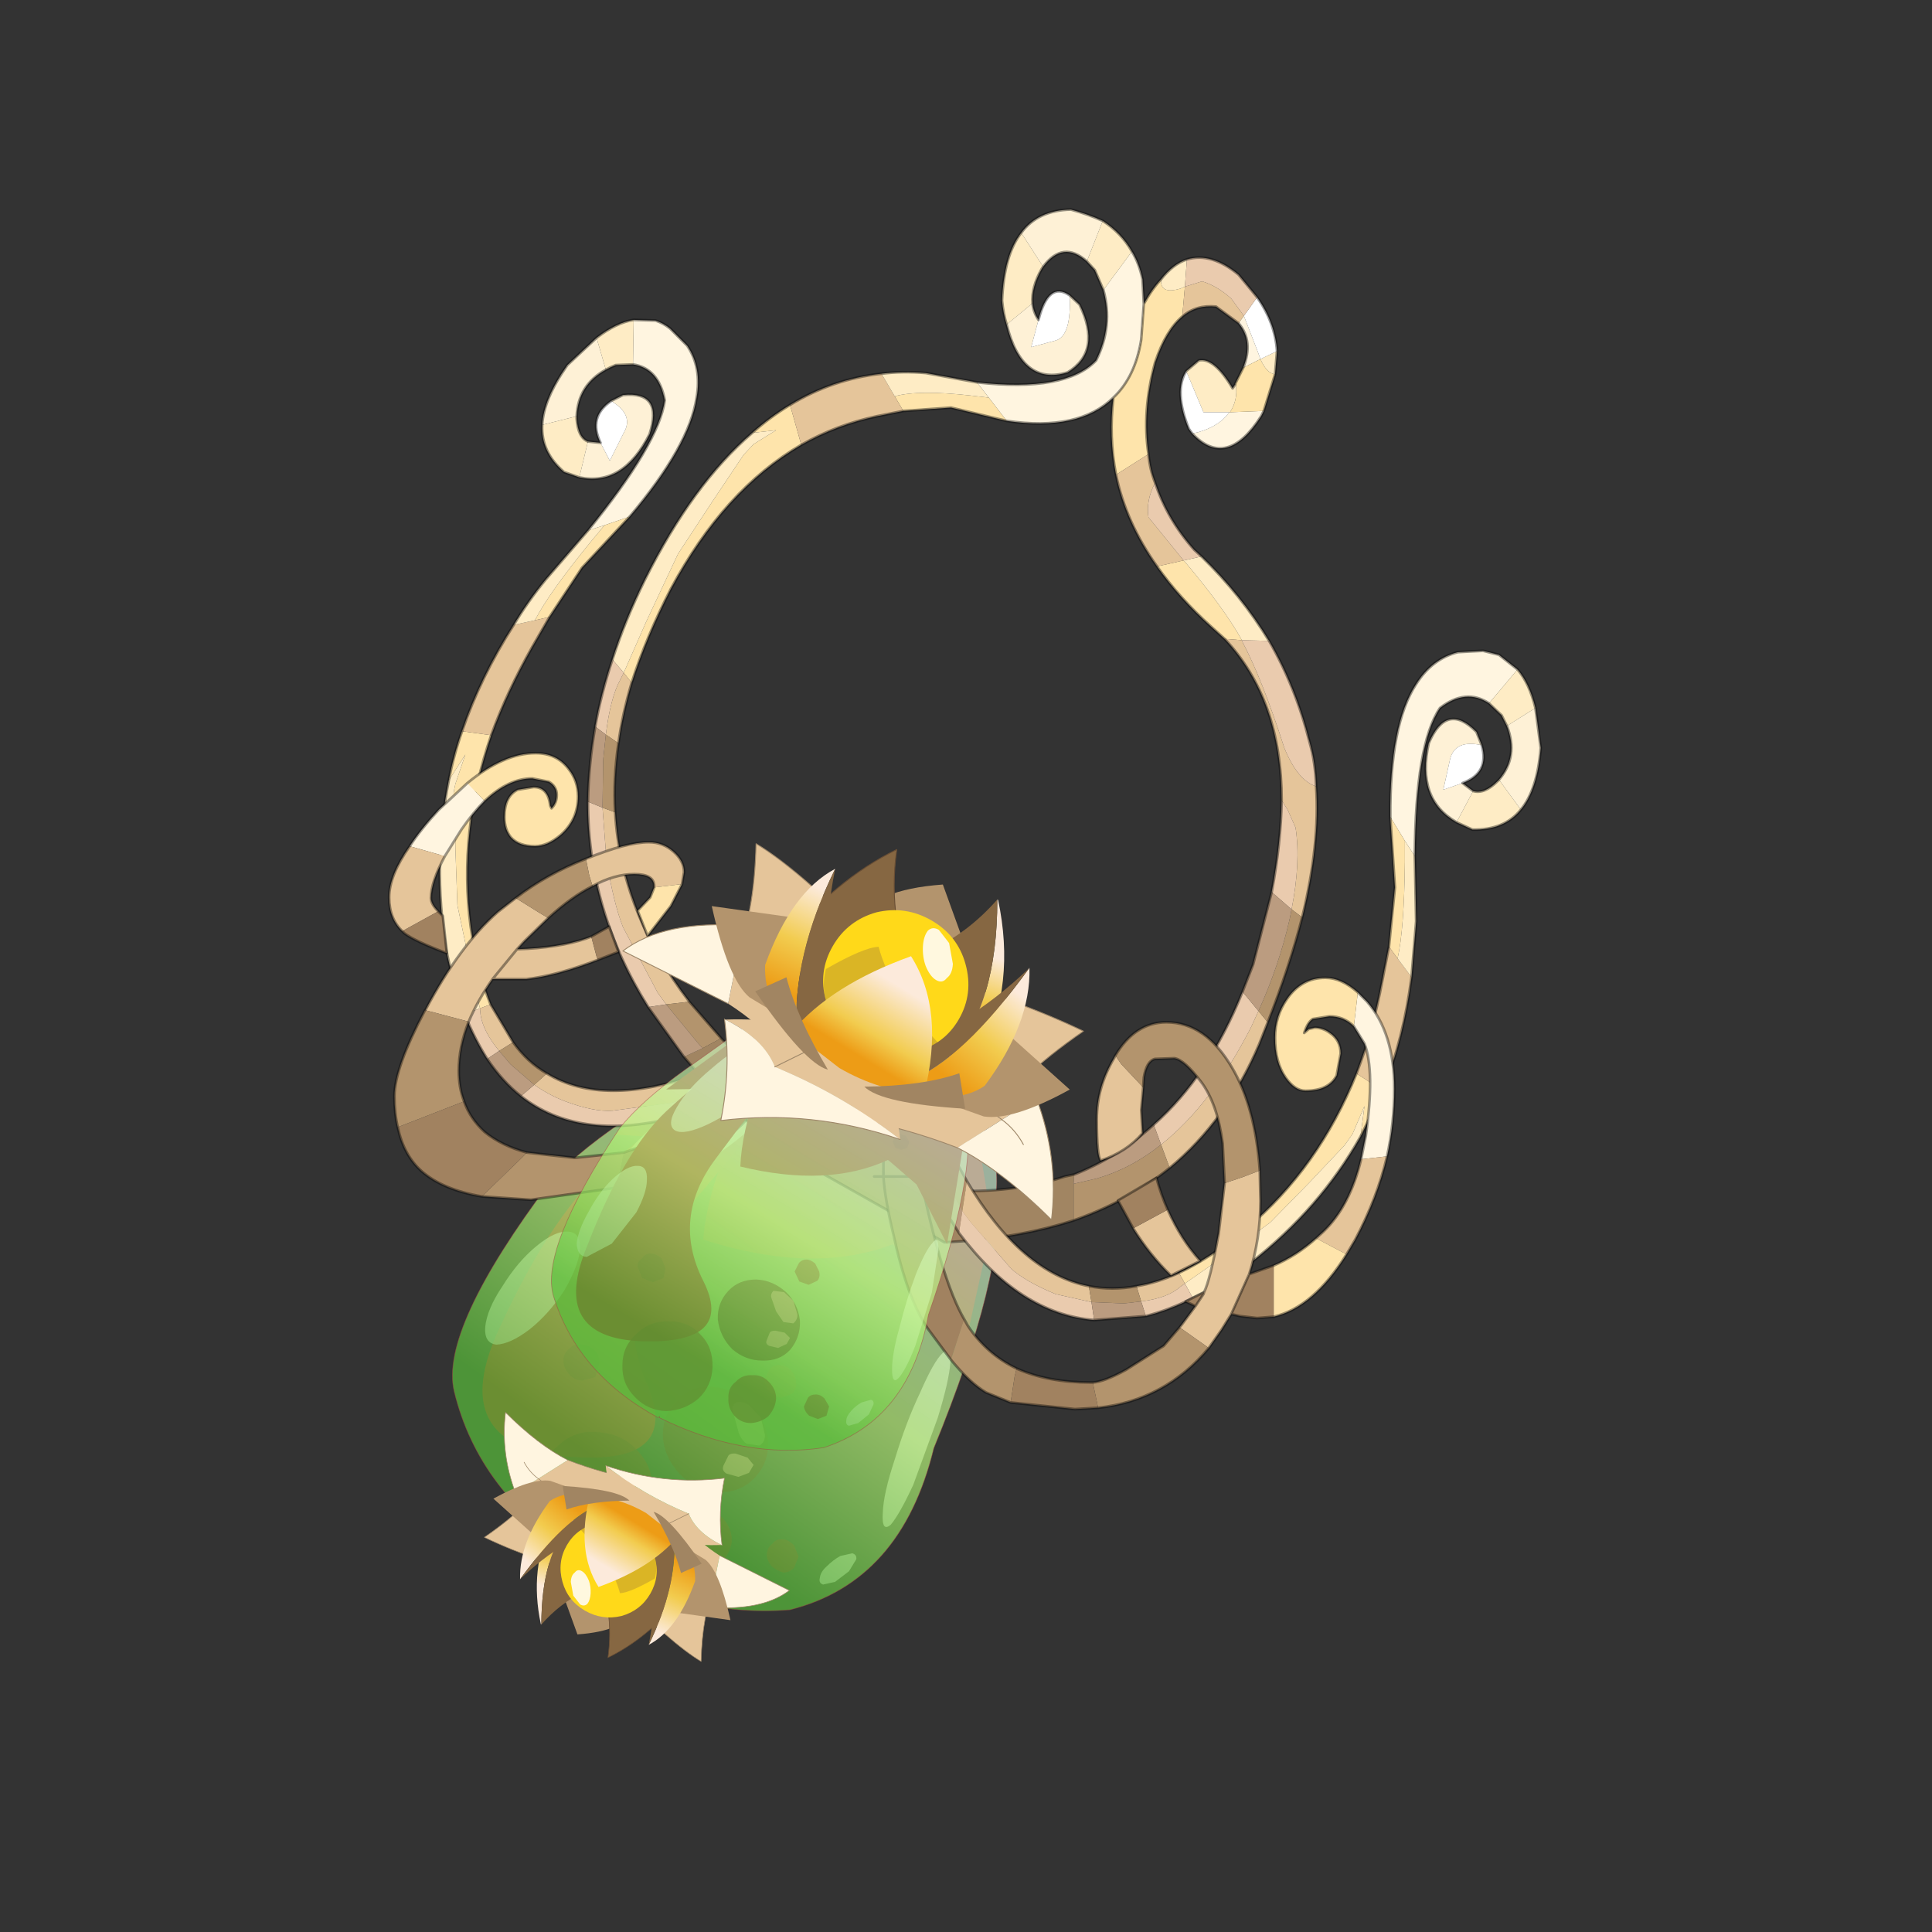 <?xml version="1.0" encoding="UTF-8" standalone="no"?>
<svg xmlns:xlink="http://www.w3.org/1999/xlink" height="440.0px" width="440.0px" xmlns="http://www.w3.org/2000/svg">
  <rect width="100%" height="100%" fill="#333333" stroke="none"/>
  <g transform="matrix(10.0, 0.0, 0.0, 10.0, 0.0, 0.0)">
    <use height="44.0" transform="matrix(0.909, 0.0, 0.0, 0.909, 2.0, 2.0)" width="44.0" xlink:href="#sprite0"/>
  </g>
  <defs>
    <g id="sprite0" transform="matrix(1.0, 0.0, 0.0, 1.0, 0.0, 0.0)">
      <use height="44.0" transform="matrix(1.0, 0.0, 0.0, 1.0, 0.0, 0.0)" width="44.0" xlink:href="#shape0"/>
      <use height="114.0" transform="matrix(0.332, 0.0, 0.0, 0.333, 7.517, 3.017)" width="87.1" xlink:href="#sprite1"/>
    </g>
    <g id="shape0" transform="matrix(1.0, 0.0, 0.0, 1.0, 0.0, 0.0)">
      <path d="M44.0 44.0 L0.0 44.0 0.0 0.0 44.0 0.0 44.0 44.0" fill="#43adca" fill-opacity="0.0" fill-rule="evenodd" stroke="none"/>
    </g>
    <g id="sprite1" transform="matrix(1.0, 0.0, 0.0, 1.0, 0.1, 0.1)">
      <use height="105.55" transform="matrix(1.0, 0.0, 0.0, 1.0, -0.1, -0.1)" width="87.1" xlink:href="#shape1"/>
      <use height="18.4" transform="matrix(1.19, 0.687, -0.675, 1.169, 26.377, 40.642)" width="27.75" xlink:href="#sprite2"/>
      <use height="18.4" transform="matrix(-0.788, -0.455, 0.447, -0.774, 24.409, 113.919)" width="27.75" xlink:href="#sprite2"/>
    </g>
    <g id="shape1" transform="matrix(1.0, 0.0, 0.0, 1.0, 0.1, 0.1)">
      <path d="M44.4 69.65 L45.5 76.3 43.25 86.4 40.55 80.4 38.0 77.85 Q32.0 80.15 23.7 77.5 23.95 74.25 25.75 70.05 L16.95 69.6 26.45 63.55 29.75 62.8 Q35.35 62.25 40.5 65.35 L44.4 69.65" fill="#8c231d" fill-rule="evenodd" stroke="none"/>
      <path d="M24.75 66.35 Q28.3 64.45 29.35 65.05 30.4 65.7 28.2 68.45 L21.3 76.6 Q16.75 82.0 19.45 88.35 22.2 94.65 13.2 93.8 4.2 92.85 8.35 84.1 12.4 75.3 16.75 71.7 21.1 68.1 24.75 66.35" fill="#961f1f" fill-rule="evenodd" stroke="none"/>
      <path d="M38.5 76.1 L38.75 75.55 Q39.0 75.3 39.25 75.4 39.6 75.35 39.85 75.7 L40.1 76.25 39.9 76.8 39.35 76.95 38.75 76.75 38.5 76.1 M30.35 87.35 Q30.7 87.8 30.7 88.2 30.8 88.75 30.4 89.1 L29.6 89.4 Q29.1 89.3 28.75 89.0 28.4 88.6 28.3 88.05 L28.7 87.25 Q29.0 86.9 29.5 86.95 30.0 86.95 30.35 87.35 M25.25 98.55 Q25.9 99.3 25.85 100.25 25.7 101.2 24.95 101.9 24.25 102.4 23.25 102.4 22.35 102.35 21.7 101.6 21.1 100.8 21.15 99.9 21.25 98.9 22.0 98.25 22.7 97.7 23.65 97.75 24.6 97.8 25.25 98.55 M28.9 100.4 Q29.2 100.0 29.7 100.05 30.1 100.05 30.55 100.5 L30.9 101.35 30.55 102.2 Q30.2 102.55 29.75 102.55 29.25 102.4 28.9 102.1 28.5 101.7 28.5 101.15 28.55 100.65 28.9 100.4 M18.35 99.7 Q16.95 100.8 15.15 100.7 13.35 100.55 12.15 99.2 11.0 97.75 11.15 95.95 11.25 94.2 12.7 93.05 14.05 91.75 15.9 92.0 17.7 92.15 18.85 93.5 20.05 94.85 19.85 96.7 19.65 98.5 18.35 99.7 M13.6 87.65 Q13.15 87.15 13.15 86.6 13.15 86.05 13.6 85.7 13.9 85.35 14.45 85.4 15.05 85.4 15.5 85.8 15.9 86.25 15.85 86.85 L15.55 87.85 14.55 88.1 Q13.95 88.05 13.6 87.65" fill="#771a1a" fill-opacity="0.702" fill-rule="evenodd" stroke="none"/>
      <path d="M27.35 90.0 Q28.5 91.15 28.6 92.85 28.6 94.45 27.45 95.55 26.35 96.6 24.7 96.5 23.1 96.35 21.9 95.1 20.7 93.8 20.65 92.2 20.65 90.55 21.85 89.5 22.9 88.45 24.5 88.6 26.15 88.7 27.35 90.0" fill="#4f1111" fill-opacity="0.702" fill-rule="evenodd" stroke="none"/>
      <path d="M27.15 89.95 L28.05 90.9 28.35 92.15 Q28.4 92.7 27.95 93.0 L26.95 92.85 Q26.45 92.45 26.3 91.75 L25.95 90.45 Q25.8 90.0 26.2 89.75 26.6 89.6 27.15 89.95 M27.05 93.9 L27.5 94.45 27.15 95.05 26.35 95.35 25.45 95.1 Q25.05 94.85 25.25 94.45 L25.55 93.85 Q25.65 93.55 26.15 93.6 L27.05 93.9" fill="#ea9999" fill-opacity="0.702" fill-rule="evenodd" stroke="none"/>
      <path d="M29.35 64.9 Q30.2 65.4 29.1 67.05 28.0 68.75 25.45 70.6 23.0 72.45 20.65 73.35 18.3 74.25 17.45 73.7 16.5 73.15 17.6 71.5 18.75 69.75 21.25 67.95 23.65 66.15 26.0 65.2 28.45 64.25 29.35 64.9 M10.6 84.25 Q9.15 85.35 8.1 85.4 7.15 85.3 7.25 84.05 7.4 82.7 8.55 81.0 9.7 79.15 11.1 78.0 12.55 76.8 13.55 76.9 14.5 77.0 14.4 78.3 14.25 79.55 13.2 81.35 12.05 83.1 10.6 84.25" fill="#ffffff" fill-opacity="0.6" fill-rule="evenodd" stroke="none"/>
      <path d="M42.35 86.75 Q42.25 88.15 41.4 90.9 L39.55 95.95 Q38.5 98.2 37.85 98.95 37.15 99.55 37.25 98.05 37.3 96.6 38.15 94.05 39.0 91.25 40.05 89.05 41.1 86.65 41.75 86.05 42.45 85.3 42.35 86.75" fill="#ffffff" fill-opacity="0.6" fill-rule="evenodd" stroke="none"/>
      <path d="M35.25 101.55 L34.7 102.45 33.65 103.25 32.75 103.45 Q32.4 103.35 32.5 102.95 32.55 102.5 33.0 102.1 33.5 101.6 34.05 101.3 L34.95 101.1 Q35.3 101.2 35.25 101.55" fill="#ffffff" fill-opacity="0.6" fill-rule="evenodd" stroke="none"/>
      <path d="M14.35 101.35 Q6.75 96.55 4.9 88.9 3.8 84.25 12.2 73.1 14.5 70.6 18.85 67.8 L26.45 63.15 Q33.9 59.95 41.15 65.15 46.35 69.0 45.8 74.05 46.6 79.8 41.1 93.2 38.65 103.25 30.25 105.35 22.5 106.0 14.45 101.35 L14.45 101.25 14.4 101.3 14.35 101.35" fill="url(#gradient0)" fill-rule="evenodd" stroke="none"/>
      <path d="M14.35 101.35 Q6.75 96.55 4.9 88.9 3.8 84.25 12.2 73.1 14.5 70.6 18.85 67.8 L26.45 63.15 Q33.9 59.95 41.15 65.15 46.35 69.0 45.8 74.05 46.6 79.8 41.1 93.2 38.65 103.25 30.25 105.35 22.5 106.0 14.45 101.35 L14.45 101.25 14.4 101.3" fill="none" stroke="#a14040" stroke-linecap="round" stroke-linejoin="round" stroke-opacity="0.502" stroke-width="0.05"/>
      <path d="M53.9 6.05 L56.05 3.15 Q56.6 4.05 56.85 5.25 L56.95 7.1 56.75 9.8 Q56.3 12.6 54.65 14.15 52.05 16.7 46.6 15.9 L45.25 14.15 44.35 13.0 Q51.05 13.75 53.35 11.35 54.65 8.75 53.9 6.05 M64.1 8.55 L64.5 8.0 65.55 10.7 65.75 11.25 64.45 11.9 Q65.25 9.9 64.1 8.55 M63.4 15.25 L63.45 15.25 66.0 15.15 65.8 15.55 Q63.2 19.6 60.6 16.85 L61.05 16.75 Q62.65 16.3 63.4 15.25" fill="#fff5e0" fill-rule="evenodd" stroke="none"/>
      <path d="M38.15 14.05 Q39.95 13.55 43.95 14.0 L45.25 14.15 46.6 15.9 42.4 14.9 38.8 15.15 38.15 14.05 M58.25 5.25 L58.25 5.5 Q58.35 6.35 59.7 5.95 L60.05 5.8 59.85 8.05 Q58.6 9.1 57.8 11.5 56.8 15.15 57.3 18.4 L54.85 19.95 Q54.3 17.1 54.65 14.15 56.3 12.6 56.75 9.8 L56.95 7.1 Q57.55 6.0 58.25 5.25 M63.45 15.25 Q64.05 14.35 63.9 13.2 L63.85 13.15 63.85 13.1 64.45 11.9 65.75 11.25 Q66.2 12.3 66.85 12.4 L66.0 15.15 63.45 15.25 M27.4 16.8 Q28.75 15.6 30.25 14.7 L31.1 17.7 Q25.25 21.1 21.25 28.55 19.4 32.15 18.3 35.6 L17.7 34.85 19.4 31.0 21.8 25.9 24.4 21.95 26.75 18.45 27.5 17.65 29.2 16.6 27.4 16.8 M64.35 32.4 L63.05 32.3 62.05 31.4 Q59.6 29.2 57.95 26.85 L59.95 26.4 60.05 26.5 Q63.05 30.05 64.35 32.4" fill="#fee4ab" fill-rule="evenodd" stroke="none"/>
      <path d="M37.15 12.35 L38.15 14.05 38.8 15.15 36.8 15.55 Q33.75 16.2 31.1 17.7 L30.25 14.7 Q33.45 12.75 37.15 12.35 M54.85 19.95 L57.3 18.4 Q57.4 19.55 57.8 20.55 57.1 21.9 57.3 23.15 L59.95 26.4 57.95 26.85 Q55.6 23.55 54.85 19.95 M59.85 8.05 L60.05 5.8 61.35 5.4 Q62.5 5.75 63.55 6.7 L64.5 8.0 64.1 8.55 62.4 7.3 Q60.9 7.15 59.85 8.05 M17.7 34.85 L18.3 35.6 Q17.6 37.95 17.3 40.15 L16.35 39.5 Q16.7 36.7 17.45 35.35 L17.7 34.85 M16.1 45.0 L17.05 45.35 Q17.5 52.9 22.65 59.6 L20.9 59.8 20.25 58.9 17.65 54.0 Q16.95 52.25 16.4 48.95 L16.1 45.0 M63.05 32.3 L64.35 32.4 64.35 32.45 Q65.9 35.35 67.55 40.5 68.55 42.95 69.95 43.4 70.25 47.7 68.9 53.25 L68.1 52.65 Q68.8 49.1 68.4 46.5 L67.8 45.15 67.35 44.45 Q67.35 36.85 63.05 32.3 M58.9 72.1 L58.25 70.35 Q62.05 67.35 65.05 61.5 L65.6 60.3 66.3 61.15 65.65 62.8 Q63.2 68.55 58.9 72.1" fill="#e5c59a" fill-rule="evenodd" stroke="none"/>
      <path d="M16.35 39.5 L17.3 40.15 Q16.9 42.85 17.05 45.35 L16.1 45.0 16.15 41.4 16.35 39.5 M20.9 59.8 L22.65 59.6 25.05 62.35 23.65 63.1 23.25 62.65 20.9 59.8 M68.1 52.65 L68.9 53.25 Q67.95 56.95 66.3 61.15 L65.6 60.3 Q67.15 56.9 67.95 53.4 L68.1 52.65 M51.65 76.05 L51.65 73.3 53.4 72.9 Q56.0 72.15 58.25 70.35 L58.9 72.1 Q55.8 74.6 51.65 76.05" fill="#b3946d" fill-rule="evenodd" stroke="none"/>
      <path d="M22.25 63.75 L23.65 63.1 25.05 62.35 27.35 64.7 31.7 68.3 42.25 73.8 Q47.05 74.05 51.0 72.75 L51.7 72.6 51.65 73.3 51.65 76.05 Q47.3 77.45 41.9 77.7 L29.9 70.95 Q25.4 67.5 22.25 63.75" fill="#a18562" fill-rule="evenodd" stroke="none"/>
      <path d="M53.9 6.05 L53.25 4.55 52.65 3.9 53.85 0.85 Q55.25 1.75 56.05 3.15 L53.9 6.05 M49.35 4.3 L49.25 4.45 Q48.45 5.85 48.55 7.05 L46.6 8.65 Q46.35 7.85 46.25 6.85 46.4 3.4 47.7 1.75 L49.35 4.3 M37.15 12.35 Q38.75 12.15 40.5 12.3 L44.35 13.0 45.25 14.15 43.95 14.0 Q39.95 13.55 38.15 14.05 L37.15 12.35 M60.05 5.8 L59.7 5.95 Q58.35 6.35 58.25 5.5 L58.25 5.25 Q59.15 4.1 60.2 3.75 L60.05 5.8 M65.75 11.25 L67.0 10.65 66.85 12.4 Q66.2 12.3 65.75 11.25 M60.15 12.15 L61.1 11.35 Q62.25 11.1 63.65 13.45 L63.85 13.15 63.9 13.2 Q64.05 14.35 63.45 15.25 L63.4 15.25 61.45 15.25 60.15 12.15 M27.4 16.8 L29.2 16.6 27.5 17.65 26.75 18.45 24.4 21.95 21.8 25.9 19.4 31.0 17.7 34.85 16.85 33.85 Q17.8 30.9 19.3 27.85 22.9 20.65 27.4 16.8 M66.4 32.45 L64.35 32.4 Q63.05 30.05 60.05 26.5 L59.95 26.4 61.3 26.1 Q64.3 29.0 66.4 32.45" fill="#feecc5" fill-rule="evenodd" stroke="none"/>
      <path d="M53.85 0.85 L52.65 3.9 Q50.85 2.3 49.35 4.3 L47.7 1.75 Q48.95 0.05 51.45 0.0 52.75 0.35 53.85 0.85 M48.55 7.05 Q48.6 7.7 49.0 8.3 L48.45 10.35 50.3 9.85 Q51.5 9.5 51.35 6.45 L52.1 7.15 Q53.8 10.65 51.2 12.25 47.75 13.3 46.6 8.65 L48.55 7.05" fill="#fef1d6" fill-rule="evenodd" stroke="none"/>
      <path d="M49.0 8.3 Q49.75 5.35 51.35 6.45 51.5 9.5 50.3 9.85 L48.45 10.35 49.0 8.3 M64.5 8.0 L65.5 6.6 Q66.85 8.5 67.0 10.65 L65.75 11.25 65.55 10.7 64.5 8.0 M60.15 12.15 L61.45 15.25 63.4 15.25 Q62.65 16.3 61.05 16.75 L60.6 16.85 60.35 16.5 Q59.2 13.65 60.15 12.15" fill="#ffffff" fill-rule="evenodd" stroke="none"/>
      <path d="M60.05 5.8 L60.2 3.75 Q62.05 3.2 64.1 4.9 L65.5 6.6 64.5 8.0 63.55 6.7 Q62.5 5.75 61.35 5.4 L60.05 5.8 M16.85 33.85 L17.7 34.85 17.45 35.35 Q16.7 36.7 16.35 39.5 L15.55 38.9 Q16.0 36.4 16.85 33.85 M15.0 44.55 L16.1 45.0 16.4 48.95 Q16.95 52.25 17.65 54.0 L20.25 58.9 20.9 59.8 19.55 60.0 Q15.0 52.75 15.0 44.55 M67.35 44.45 L67.8 45.15 68.4 46.5 Q68.8 49.1 68.1 52.65 L66.6 51.35 Q67.3 47.65 67.35 44.45 M69.95 43.4 Q68.55 42.95 67.55 40.5 65.9 35.35 64.35 32.45 L64.35 32.4 66.4 32.45 Q68.4 35.9 69.45 40.05 69.9 41.6 69.95 43.4 M61.3 26.1 L59.95 26.4 57.3 23.15 Q57.1 21.9 57.8 20.55 58.7 23.3 60.75 25.6 L61.3 26.1 M57.7 68.85 Q61.85 65.2 64.4 58.85 L65.6 60.3 65.05 61.5 Q62.05 67.35 58.25 70.35 L57.7 68.85" fill="#eacbae" fill-rule="evenodd" stroke="none"/>
      <path d="M15.0 44.55 Q15.05 41.8 15.55 38.9 L16.35 39.5 16.15 41.4 16.1 45.0 15.0 44.55 M22.25 63.75 L19.55 60.0 20.9 59.8 23.25 62.65 23.65 63.1 22.25 63.75 M58.25 70.35 Q56.0 72.15 53.4 72.9 L51.65 73.3 51.7 72.6 Q55.0 71.3 57.7 68.85 L58.25 70.35 M64.4 58.85 L65.2 56.8 66.6 51.35 68.1 52.65 67.95 53.4 Q67.15 56.9 65.6 60.3 L64.4 58.85" fill="#bb9c80" fill-rule="evenodd" stroke="none"/>
      <path d="M52.65 3.9 L53.25 4.55 53.9 6.05 M56.05 3.15 Q55.25 1.75 53.85 0.85 M52.65 3.9 Q50.85 2.3 49.35 4.3 L49.25 4.45 Q48.45 5.85 48.55 7.05 48.6 7.7 49.0 8.3 49.75 5.35 51.35 6.45 L52.1 7.15 Q53.8 10.65 51.2 12.25 47.75 13.3 46.6 8.65 46.35 7.85 46.25 6.85 46.4 3.4 47.7 1.75 48.95 0.05 51.45 0.0 52.75 0.35 53.85 0.85 M44.35 13.0 L40.5 12.3 Q38.75 12.15 37.15 12.35 M44.35 13.0 Q51.05 13.75 53.35 11.35 54.65 8.75 53.9 6.05 M38.8 15.15 L42.4 14.9 46.6 15.9 Q52.05 16.7 54.65 14.15 54.3 17.1 54.85 19.95 M31.1 17.7 Q33.75 16.2 36.8 15.55 L38.8 15.15 M56.95 7.1 L56.85 5.25 Q56.6 4.05 56.05 3.15 M60.2 3.75 Q59.15 4.1 58.25 5.25 57.55 6.0 56.95 7.1 L56.75 9.8 Q56.3 12.6 54.65 14.15 M57.3 18.4 Q56.8 15.15 57.8 11.5 58.6 9.1 59.85 8.05 60.9 7.15 62.4 7.3 L64.1 8.55 M65.5 6.6 L64.1 4.9 Q62.05 3.2 60.2 3.75 M67.0 10.65 Q66.85 8.5 65.5 6.6 M63.85 13.15 L63.65 13.45 Q62.25 11.1 61.1 11.35 L60.15 12.15 Q59.2 13.65 60.35 16.5 L60.6 16.85 M63.85 13.15 L63.85 13.1 64.45 11.9 Q65.25 9.9 64.1 8.55 M57.8 20.55 Q57.4 19.55 57.3 18.4 M66.85 12.4 L67.0 10.65 M66.0 15.15 L65.8 15.55 Q63.2 19.6 60.6 16.85 M66.0 15.15 L66.85 12.4 M30.25 14.7 Q28.75 15.6 27.4 16.8 M18.3 35.6 Q19.4 32.15 21.25 28.55 25.25 21.1 31.1 17.7 M30.25 14.7 Q33.45 12.75 37.15 12.35 M17.3 40.15 Q17.6 37.95 18.3 35.6 M15.55 38.9 Q15.05 41.8 15.0 44.55 M15.55 38.9 Q16.0 36.4 16.85 33.85 17.8 30.9 19.3 27.85 22.9 20.65 27.4 16.8 M17.05 45.35 Q16.9 42.85 17.3 40.15 M22.65 59.6 Q17.5 52.9 17.05 45.35 M19.55 60.0 L22.25 63.75 M19.55 60.0 Q15.0 52.75 15.0 44.55 M51.7 72.6 L51.0 72.75 Q47.05 74.05 42.25 73.8 L31.7 68.3 27.35 64.7 25.05 62.35 M22.65 59.6 L25.05 62.35 M51.65 76.05 Q47.3 77.45 41.9 77.7 L29.9 70.95 Q25.4 67.5 22.25 63.75 M63.05 32.3 Q67.35 36.85 67.35 44.45 M68.9 53.25 Q70.25 47.7 69.95 43.4 M66.4 32.45 Q64.3 29.0 61.3 26.1 L60.75 25.6 Q58.7 23.3 57.8 20.55 M57.95 26.85 Q59.6 29.2 62.05 31.4 L63.05 32.3 M57.95 26.85 Q55.6 23.55 54.85 19.95 M66.4 32.45 Q68.4 35.9 69.45 40.05 69.9 41.6 69.95 43.4 M51.65 76.05 Q55.8 74.6 58.9 72.1 63.2 68.55 65.65 62.8 L66.3 61.15 Q67.95 56.95 68.9 53.25 M51.7 72.6 Q55.0 71.3 57.7 68.85 61.85 65.2 64.4 58.85 L65.2 56.8 66.6 51.35 Q67.3 47.65 67.35 44.45" fill="none" stroke="#000000" stroke-linecap="round" stroke-linejoin="round" stroke-opacity="0.4" stroke-width="0.2"/>
      <path d="M18.4 11.65 L18.45 8.3 20.1 8.35 Q20.7 8.55 21.2 8.95 L22.5 10.25 Q23.6 11.9 23.2 14.15 22.65 17.8 18.15 23.1 L16.25 23.75 15.0 24.15 Q20.35 17.6 20.8 14.35 20.35 11.95 18.4 11.65" fill="#fff5e0" fill-rule="evenodd" stroke="none"/>
      <path d="M12.1 30.65 L11.0 30.9 Q12.05 28.85 15.25 24.95 L16.25 23.75 18.15 23.1 14.55 26.95 12.1 30.65 M5.5 39.25 L7.7 39.55 Q5.2 46.85 6.15 53.95 6.65 57.3 7.65 59.8 L6.85 60.1 6.1 56.85 5.15 52.35 5.0 48.15 4.95 44.3 Q4.75 44.25 5.0 43.2 L5.75 41.0 4.5 42.95 Q4.85 41.1 5.5 39.25" fill="#fee4ab" fill-rule="evenodd" stroke="none"/>
      <path d="M11.0 30.9 L12.1 30.65 10.8 32.9 Q8.9 36.25 7.7 39.55 L5.5 39.25 Q6.9 35.15 9.4 31.25 L11.0 30.9 M6.85 60.1 L7.65 59.8 9.35 62.65 8.3 63.3 Q7.1 61.85 6.9 60.6 L6.85 60.1 M10.95 65.85 L11.9 65.0 Q16.15 67.6 23.5 65.0 L22.3 66.9 21.35 67.2 16.85 67.8 Q15.45 67.9 13.3 67.1 12.1 66.65 10.95 65.85" fill="#e5c59a" fill-rule="evenodd" stroke="none"/>
      <path d="M8.3 63.3 L9.35 62.65 Q10.4 64.15 11.9 65.0 L10.95 65.85 9.15 64.3 8.3 63.3 M22.3 66.9 L23.5 65.0 26.7 63.75 26.05 65.45 25.5 65.65 22.3 66.9" fill="#b3946d" fill-rule="evenodd" stroke="none"/>
      <path d="M25.35 67.1 L26.05 65.45 26.7 63.75 29.65 62.3 Q32.1 61.05 34.75 59.3 L37.45 57.15 38.2 59.65 34.75 62.3 Q29.7 65.4 25.35 67.1" fill="#a18562" fill-rule="evenodd" stroke="none"/>
      <path d="M18.4 11.65 L17.1 11.7 Q16.7 11.85 16.35 12.05 L15.65 9.65 Q17.15 8.5 18.45 8.3 L18.4 11.65 M14.15 15.55 L14.15 15.75 Q14.25 17.15 15.0 17.45 L14.35 20.15 13.2 19.75 Q11.45 18.25 11.55 16.2 L14.15 15.55 M9.4 31.25 Q10.45 29.5 11.8 27.85 L15.0 24.15 16.25 23.75 15.25 24.95 Q12.05 28.85 11.0 30.9 L9.4 31.25 M4.5 42.95 L5.75 41.0 5.0 43.2 Q4.75 44.25 4.95 44.3 L5.0 48.15 5.15 52.35 6.1 56.85 6.85 60.1 5.7 60.55 Q4.85 58.4 4.3 55.65 3.25 49.1 4.5 42.95" fill="#feecc5" fill-rule="evenodd" stroke="none"/>
      <path d="M15.65 9.65 L16.35 12.05 Q14.25 13.2 14.15 15.55 L11.55 16.2 Q11.65 14.25 13.45 11.7 L15.65 9.65 M15.0 17.45 L15.95 17.55 16.65 18.9 17.7 16.8 Q18.5 15.45 16.75 14.4 L17.65 13.95 Q20.7 13.65 19.65 16.9 17.65 20.85 14.35 20.15 L15.0 17.45" fill="#fef1d6" fill-rule="evenodd" stroke="none"/>
      <path d="M15.95 17.55 Q15.0 15.6 16.75 14.4 18.5 15.45 17.7 16.8 L16.65 18.9 15.95 17.55" fill="#ffffff" fill-rule="evenodd" stroke="none"/>
      <path d="M6.85 60.1 L6.9 60.6 Q7.1 61.85 8.3 63.3 L7.4 63.9 Q6.45 62.4 5.7 60.55 L6.85 60.1 M9.95 66.7 L10.95 65.85 Q12.1 66.65 13.3 67.1 15.45 67.9 16.85 67.8 L21.35 67.2 22.3 66.9 21.4 68.35 Q14.25 70.1 9.95 66.7" fill="#eacbae" fill-rule="evenodd" stroke="none"/>
      <path d="M7.4 63.9 L8.3 63.3 9.15 64.3 10.95 65.85 9.95 66.7 Q8.55 65.6 7.4 63.9 M25.35 67.1 L21.4 68.35 22.3 66.9 25.5 65.65 26.05 65.45 25.35 67.1" fill="#bb9c80" fill-rule="evenodd" stroke="none"/>
      <path d="M16.35 12.05 Q16.7 11.85 17.1 11.7 L18.4 11.65 M18.45 8.3 Q17.15 8.5 15.65 9.65 M16.35 12.05 Q14.25 13.2 14.15 15.55 L14.15 15.75 Q14.25 17.15 15.0 17.45 L15.95 17.55 Q15.0 15.6 16.75 14.4 L17.65 13.95 Q20.7 13.65 19.65 16.9 17.65 20.85 14.35 20.15 L13.2 19.75 Q11.45 18.25 11.55 16.2 11.65 14.25 13.45 11.7 L15.65 9.65 M9.4 31.25 Q10.45 29.5 11.8 27.85 L15.0 24.15 Q20.35 17.6 20.8 14.35 20.35 11.95 18.4 11.65 M12.1 30.65 L14.55 26.95 18.15 23.1 Q22.65 17.8 23.2 14.15 23.6 11.9 22.5 10.25 L21.2 8.95 Q20.7 8.55 20.1 8.35 L18.45 8.3 M9.4 31.25 Q6.9 35.15 5.5 39.25 M7.7 39.55 Q8.9 36.25 10.8 32.9 L12.1 30.65 M7.65 59.8 Q6.65 57.3 6.15 53.95 5.2 46.85 7.7 39.55 M4.5 42.95 Q4.85 41.1 5.5 39.25 M9.35 62.65 L7.65 59.8 M7.4 63.9 Q8.55 65.6 9.95 66.7 M23.5 65.0 Q16.15 67.6 11.9 65.0 10.4 64.15 9.35 62.65 M7.4 63.9 Q6.45 62.4 5.7 60.55 4.85 58.4 4.3 55.65 3.25 49.1 4.5 42.95 M25.35 67.1 L21.4 68.35 Q14.25 70.1 9.95 66.7 M23.5 65.0 L26.7 63.75 29.65 62.3 Q32.1 61.05 34.75 59.3 L37.45 57.15 M38.2 59.65 L34.75 62.3 Q29.7 65.4 25.35 67.1" fill="none" stroke="#000000" stroke-linecap="round" stroke-linejoin="round" stroke-opacity="0.4" stroke-width="0.2"/>
      <path d="M83.0 37.15 L85.15 34.6 83.75 33.5 82.55 33.2 80.65 33.3 Q78.7 33.8 77.5 35.7 75.5 38.75 75.55 45.7 L76.65 47.5 77.4 48.65 Q77.45 40.2 79.3 37.5 81.25 36.0 83.0 37.15" fill="#fff5e0" fill-rule="evenodd" stroke="none"/>
      <path d="M75.45 55.45 L76.1 56.35 Q76.6 54.15 76.65 49.1 L76.65 47.5 75.55 45.7 75.9 51.0 75.45 55.45 M75.0 66.3 L73.0 65.0 Q70.15 72.1 64.7 76.65 62.05 78.85 59.6 80.0 L60.05 80.8 62.85 78.85 66.5 76.2 69.45 73.2 72.1 70.4 72.7 69.55 73.6 67.45 73.3 69.75 75.0 66.3" fill="#fee4ab" fill-rule="evenodd" stroke="none"/>
      <path d="M76.1 56.35 L75.45 55.45 74.95 58.0 Q74.25 61.75 73.0 65.0 L75.0 66.3 Q76.55 62.35 77.15 57.75 L76.1 56.35 M60.05 80.8 L59.6 80.0 Q57.95 80.75 56.4 81.0 L56.75 82.15 Q58.75 81.9 59.7 81.05 L60.05 80.8 M53.0 82.2 L52.8 81.0 Q47.7 80.0 43.6 73.1 L43.25 75.35 43.85 76.15 46.95 79.7 Q48.1 80.7 50.3 81.6 L53.0 82.2" fill="#e5c59a" fill-rule="evenodd" stroke="none"/>
      <path d="M56.75 82.15 L56.4 81.0 Q54.55 81.35 52.8 81.0 L53.0 82.2 55.45 82.3 56.75 82.15 M43.25 75.35 L43.6 73.1 41.85 69.95 41.25 71.65 41.55 72.2 43.25 75.35" fill="#b3946d" fill-rule="evenodd" stroke="none"/>
      <path d="M40.7 73.35 L41.25 71.65 41.85 69.95 40.5 66.9 38.45 61.2 37.7 57.8 35.45 59.15 36.45 63.4 Q38.4 69.2 40.7 73.35" fill="#a18562" fill-rule="evenodd" stroke="none"/>
      <path d="M83.0 37.15 L83.95 38.05 84.35 38.85 86.5 37.5 Q86.05 35.65 85.15 34.6 L83.0 37.15 M83.75 42.9 L83.65 43.0 Q82.65 44.0 81.8 43.75 L80.55 46.1 81.75 46.65 Q84.15 46.7 85.4 45.15 L83.75 42.9 M77.15 57.75 L77.5 53.55 77.4 48.65 76.65 47.5 76.65 49.1 Q76.6 54.15 76.1 56.35 L77.15 57.75 M73.3 69.75 L73.6 67.45 72.7 69.55 72.1 70.4 69.45 73.2 66.5 76.2 62.85 78.85 60.05 80.8 60.65 81.9 Q62.8 80.9 65.0 79.25 70.25 75.15 73.3 69.75" fill="#feecc5" fill-rule="evenodd" stroke="none"/>
      <path d="M86.5 37.5 L84.35 38.85 Q85.25 41.15 83.75 42.9 L85.4 45.15 Q86.65 43.65 86.9 40.5 L86.5 37.5 M81.8 43.75 L81.0 43.15 79.55 43.65 80.05 41.4 Q80.4 39.85 82.45 40.3 L82.05 39.3 Q79.8 37.0 78.45 40.15 77.5 44.35 80.55 46.1 L81.8 43.75" fill="#fef1d6" fill-rule="evenodd" stroke="none"/>
      <path d="M81.0 43.15 Q83.05 42.4 82.45 40.3 80.4 39.85 80.05 41.4 L79.55 43.65 81.0 43.15" fill="#ffffff" fill-rule="evenodd" stroke="none"/>
      <path d="M60.65 81.9 L60.05 80.8 59.7 81.05 Q58.75 81.9 56.75 82.15 L57.1 83.25 Q58.85 82.8 60.65 81.9 M53.2 83.55 L53.0 82.2 50.3 81.6 Q48.1 80.7 46.95 79.7 L43.85 76.15 43.25 75.35 43.0 77.0 Q47.6 83.1 53.2 83.55" fill="#eacbae" fill-rule="evenodd" stroke="none"/>
      <path d="M56.75 82.15 L55.45 82.3 53.0 82.2 53.2 83.55 57.1 83.25 56.75 82.15 M40.7 73.35 L43.0 77.0 43.25 75.35 41.55 72.2 41.25 71.65 40.7 73.35" fill="#bb9c80" fill-rule="evenodd" stroke="none"/>
      <path d="M84.35 38.85 L83.95 38.05 83.0 37.15 M85.15 34.6 Q86.05 35.65 86.5 37.5 M84.35 38.85 Q85.25 41.15 83.75 42.9 L83.65 43.0 Q82.65 44.0 81.8 43.75 L81.0 43.15 Q83.05 42.4 82.45 40.3 L82.05 39.3 Q79.8 37.0 78.45 40.15 77.5 44.35 80.55 46.1 L81.75 46.65 Q84.15 46.7 85.4 45.15 86.65 43.65 86.9 40.5 L86.5 37.5 M77.15 57.75 L77.5 53.55 77.4 48.65 Q77.45 40.2 79.3 37.5 81.25 36.0 83.0 37.15 M75.45 55.45 L75.9 51.0 75.55 45.7 Q75.5 38.75 77.5 35.7 78.7 33.8 80.65 33.3 L82.55 33.2 83.75 33.5 85.15 34.6 M77.15 57.75 Q76.55 62.35 75.0 66.3 M73.0 65.0 Q74.25 61.75 74.95 58.0 L75.45 55.45 M59.6 80.0 Q62.05 78.85 64.7 76.65 70.15 72.1 73.0 65.0 M73.3 69.75 L75.0 66.3 M56.4 81.0 Q57.95 80.75 59.6 80.0 M52.8 81.0 Q54.55 81.35 56.4 81.0 M57.1 83.25 L53.2 83.55 M43.6 73.1 Q47.7 80.0 52.8 81.0 M57.1 83.25 Q58.85 82.8 60.65 81.9 62.8 80.9 65.0 79.25 70.25 75.15 73.3 69.75 M40.7 73.35 L43.0 77.0 Q47.6 83.1 53.2 83.55 M41.85 69.95 L43.6 73.1 M41.85 69.95 L40.5 66.9 38.45 61.2 37.7 57.8 M35.45 59.15 L36.45 63.4 Q38.4 69.2 40.7 73.35" fill="none" stroke="#000000" stroke-linecap="round" stroke-linejoin="round" stroke-opacity="0.4" stroke-width="0.2"/>
      <path d="M73.1 58.9 L73.8 59.6 Q75.85 61.95 75.85 66.15 75.85 68.75 75.3 71.25 L75.15 71.25 73.35 71.45 73.7 69.7 Q74.4 64.8 73.6 62.75 L72.8 61.45 73.1 58.9 M4.2 48.65 L1.55 47.9 Q2.4 46.6 3.75 45.15 L5.9 43.15 7.2 44.5 Q6.35 45.35 5.45 46.65 L4.2 48.65" fill="#fff5e0" fill-rule="evenodd" stroke="none"/>
      <path d="M73.35 71.45 L75.15 71.25 75.3 71.25 Q74.55 74.4 72.9 77.5 L72.25 78.6 71.85 78.4 69.95 77.4 70.5 76.9 Q72.5 75.0 73.35 71.45 M63.55 83.1 L62.8 84.3 61.85 85.65 59.65 84.1 59.85 83.85 60.85 82.5 61.45 81.6 61.5 81.45 Q61.95 80.55 62.6 77.05 L63.05 73.25 64.4 72.8 65.7 72.3 65.75 74.6 Q65.75 77.45 64.9 80.1 L63.55 83.1 M22.1 50.75 L20.0 51.0 20.0 50.9 Q20.0 50.0 18.5 50.0 17.0 50.0 15.35 50.9 L15.1 50.1 14.85 48.85 Q17.9 47.6 19.6 47.6 20.65 47.6 21.45 48.3 22.25 49.0 22.25 49.85 L22.1 50.75 M1.55 47.9 L4.2 48.65 Q3.15 50.6 3.15 51.8 3.15 52.25 3.7 52.8 L1.15 54.2 1.0 54.3 Q0.0 53.35 0.0 51.75 0.0 50.1 1.55 47.9 M9.55 51.8 L11.4 52.95 12.0 53.3 10.2 55.05 9.65 55.65 Q12.8 55.55 14.85 54.85 L15.25 54.7 15.65 56.2 15.75 56.45 Q12.6 57.65 10.35 57.9 L7.8 57.9 Q6.65 59.55 6.0 61.1 L3.35 60.4 2.75 60.25 2.75 60.2 Q5.3 55.4 8.2 52.85 L9.55 51.8 M9.65 55.65 L7.8 57.9 9.65 55.65 M56.9 66.05 L56.75 67.75 56.85 69.5 Q55.65 70.9 53.7 71.55 53.4 71.25 53.4 68.45 53.4 66.05 54.7 63.85 L54.8 63.65 55.25 64.3 56.9 66.05 M58.75 75.25 Q59.75 77.5 61.2 79.1 L59.0 80.2 Q57.4 78.65 56.15 76.65 L58.75 75.25" fill="#e5c59a" fill-rule="evenodd" stroke="none"/>
      <path d="M73.1 58.9 L72.8 61.45 Q72.05 60.7 70.95 60.7 L69.7 60.9 Q69.3 61.15 69.05 61.95 L69.4 61.65 69.85 61.55 Q70.45 61.55 71.0 61.95 71.8 62.5 71.8 63.5 L71.5 65.15 Q70.9 66.3 69.15 66.3 68.35 66.3 67.65 65.3 66.85 64.15 66.85 62.3 66.85 60.7 67.75 59.4 68.85 57.8 70.65 57.8 71.85 57.8 73.1 58.9 M72.25 78.6 Q69.75 82.6 66.75 83.3 L66.75 79.45 Q68.5 78.7 69.95 77.4 L71.85 78.4 72.25 78.6 M20.0 51.0 L22.1 50.75 21.25 52.4 19.5 54.65 18.75 52.75 19.7 51.75 20.0 51.0 M7.2 44.5 L5.9 43.15 Q8.65 40.9 11.05 40.9 12.65 40.9 13.55 42.1 14.25 43.0 14.25 44.15 14.25 45.9 12.95 47.05 11.95 47.9 11.0 47.9 9.8 47.9 9.2 47.25 8.7 46.65 8.7 45.7 8.7 44.15 9.7 43.65 L10.9 43.45 Q12.0 43.45 12.15 44.85 L12.25 45.05 Q12.65 44.65 12.65 44.05 12.65 43.4 12.05 43.05 L10.8 42.8 Q9.0 42.8 7.2 44.5" fill="#fee4ab" fill-rule="evenodd" stroke="none"/>
      <path d="M61.85 85.65 Q58.55 89.6 53.5 90.15 L53.1 88.25 Q53.95 88.2 55.6 87.3 L58.45 85.5 59.65 84.1 61.85 85.65 M46.9 89.75 L45.05 89.0 Q43.85 88.3 42.4 86.55 L43.4 83.5 43.65 83.95 Q45.05 86.1 47.35 87.2 L47.2 87.8 46.9 89.75 M14.85 48.85 L15.1 50.1 15.35 50.9 Q13.75 51.7 12.0 53.3 L11.4 52.95 9.55 51.8 Q11.9 50.0 14.85 48.85 M2.75 60.25 L3.35 60.4 6.0 61.1 Q5.25 63.0 5.25 64.8 5.25 66.05 5.65 67.1 L0.75 69.0 0.65 69.05 Q0.4 68.0 0.4 66.7 0.4 64.6 2.7 60.25 L2.75 60.25 M7.0 74.25 L9.9 71.45 10.4 70.95 14.0 71.35 17.7 70.95 17.1 73.55 17.1 73.6 10.7 74.5 7.0 74.25 M63.05 73.25 L62.9 70.25 Q62.5 67.25 61.25 65.6 60.0 63.95 59.25 63.85 L57.8 63.9 Q57.15 64.05 56.95 65.3 L56.9 66.05 55.25 64.3 54.8 63.65 Q56.3 61.15 58.65 61.15 61.6 61.15 63.6 64.55 65.35 67.5 65.7 72.3 L64.4 72.8 63.05 73.25" fill="#b3946d" fill-rule="evenodd" stroke="none"/>
      <path d="M66.75 83.3 L65.5 83.4 64.2 83.25 63.55 83.1 64.9 80.1 66.75 79.45 66.75 83.3 M53.5 90.15 L51.75 90.25 46.9 89.75 47.2 87.8 47.35 87.2 Q49.7 88.25 52.95 88.25 L53.1 88.25 53.5 90.15 M42.4 86.55 L40.65 84.2 Q39.1 81.95 38.05 77.1 37.4 74.4 37.3 72.75 L40.1 72.75 40.1 72.8 Q41.7 80.6 43.4 83.5 L42.4 86.55 M1.0 54.3 L1.15 54.2 3.7 52.8 4.05 53.15 4.35 55.95 Q1.95 55.05 1.15 54.45 L1.0 54.3 M15.25 54.7 L16.6 53.95 17.3 55.85 15.75 56.45 15.65 56.2 15.25 54.7 M0.65 69.05 L0.75 69.0 5.65 67.1 Q6.1 68.4 7.2 69.4 8.5 70.45 10.4 70.95 L9.9 71.45 7.0 74.25 Q4.05 73.75 2.45 72.35 1.1 71.15 0.65 69.05 M17.1 73.55 L17.7 70.95 21.4 69.7 Q24.2 68.5 24.7 67.8 L24.7 67.7 27.0 68.4 Q25.85 69.95 21.25 72.0 L17.1 73.55 M60.85 82.5 L60.1 82.15 61.5 81.45 61.45 81.6 60.85 82.5 M56.15 76.65 L55.0 74.55 57.9 72.85 Q58.25 74.15 58.75 75.25 L56.15 76.65" fill="#a18260" fill-rule="evenodd" stroke="none"/>
      <path d="M75.3 71.25 Q75.85 68.75 75.85 66.15 75.85 61.95 73.8 59.6 L73.1 58.9 Q71.85 57.8 70.65 57.8 68.85 57.8 67.75 59.4 66.85 60.7 66.85 62.3 66.85 64.15 67.65 65.3 68.35 66.3 69.15 66.3 70.9 66.3 71.5 65.15 L71.8 63.5 Q71.8 62.5 71.0 61.95 70.45 61.55 69.85 61.55 L69.4 61.65 69.05 61.95 Q69.3 61.15 69.7 60.9 L70.95 60.7 Q72.05 60.7 72.8 61.45 L73.6 62.75 Q74.4 64.8 73.7 69.7 L73.35 71.45 M75.3 71.25 Q74.55 74.4 72.9 77.5 L72.25 78.6 Q69.75 82.6 66.75 83.3 L65.5 83.4 64.2 83.25 63.55 83.1 62.8 84.3 61.85 85.65 Q58.55 89.6 53.5 90.15 L51.75 90.25 46.9 89.75 45.05 89.0 Q43.85 88.3 42.4 86.55 L40.65 84.2 Q39.1 81.95 38.05 77.1 37.4 74.4 37.3 72.75 L36.6 72.75 M22.1 50.75 L22.25 49.85 Q22.25 49.0 21.45 48.3 20.65 47.6 19.6 47.6 17.9 47.6 14.85 48.85 11.9 50.0 9.55 51.8 L8.2 52.85 Q5.3 55.4 2.75 60.2 L2.7 60.25 Q0.4 64.6 0.4 66.7 0.4 68.0 0.65 69.05 M15.35 50.9 Q17.0 50.0 18.5 50.0 20.0 50.0 20.0 50.9 L20.0 51.0 19.7 51.75 18.75 52.75 19.5 54.65 21.25 52.4 22.1 50.75 M4.2 48.65 L5.45 46.65 Q6.35 45.35 7.2 44.5 M5.9 43.15 L3.75 45.15 Q2.4 46.6 1.55 47.9 0.0 50.1 0.0 51.75 0.0 53.35 1.0 54.3 M3.7 52.8 Q3.15 52.25 3.15 51.8 3.15 50.6 4.2 48.65 M5.9 43.15 Q8.65 40.9 11.05 40.9 12.65 40.9 13.55 42.1 14.25 43.0 14.25 44.15 14.25 45.9 12.95 47.05 11.95 47.9 11.0 47.9 9.8 47.9 9.2 47.25 8.7 46.65 8.7 45.7 8.7 44.15 9.7 43.65 L10.9 43.45 Q12.0 43.45 12.15 44.85 L12.25 45.05 Q12.65 44.65 12.65 44.05 12.65 43.4 12.05 43.05 L10.8 42.8 Q9.0 42.8 7.2 44.5 M6.0 61.1 Q6.65 59.55 7.8 57.9 L9.65 55.65 10.2 55.05 12.0 53.3 Q13.75 51.7 15.35 50.9 M9.65 55.65 Q12.8 55.55 14.85 54.85 L15.25 54.7 16.6 53.95 17.3 55.85 15.75 56.45 Q12.6 57.65 10.35 57.9 L7.8 57.9 M3.7 52.8 L4.05 53.15 4.35 55.95 Q1.95 55.05 1.15 54.45 L1.0 54.3 M5.65 67.1 Q5.25 66.05 5.25 64.8 5.25 63.0 6.0 61.1 M7.0 74.25 Q4.05 73.75 2.45 72.35 1.1 71.15 0.65 69.05 M7.0 74.25 L10.7 74.5 17.1 73.6 17.1 73.55 M17.7 70.95 L14.0 71.35 10.4 70.95 Q8.5 70.45 7.2 69.4 6.1 68.4 5.65 67.1 M17.7 70.95 L21.4 69.7 Q24.2 68.5 24.7 67.8 L24.7 67.7 27.0 68.4 Q25.85 69.95 21.25 72.0 L17.1 73.55 M37.3 72.75 L37.3 71.35 M37.3 72.75 L40.1 72.75 40.1 72.8 Q41.7 80.6 43.4 83.5 L43.65 83.95 Q45.05 86.1 47.35 87.2 49.7 88.25 52.95 88.25 L53.1 88.25 Q53.95 88.2 55.6 87.3 L58.45 85.5 59.65 84.1 59.85 83.85 60.85 82.5 60.1 82.15 61.5 81.45 Q61.95 80.55 62.6 77.05 L63.05 73.25 62.9 70.25 Q62.5 67.25 61.25 65.6 60.0 63.95 59.25 63.85 L57.8 63.9 Q57.15 64.05 56.95 65.3 L56.9 66.05 56.75 67.75 56.85 69.5 Q55.65 70.9 53.7 71.55 53.4 71.25 53.4 68.45 53.4 66.05 54.7 63.85 L54.8 63.65 Q56.3 61.15 58.65 61.15 61.6 61.15 63.6 64.55 65.35 67.5 65.7 72.3 L65.75 74.6 Q65.75 77.45 64.9 80.1 L66.75 79.45 Q68.5 78.7 69.95 77.4 L70.5 76.9 Q72.5 75.0 73.35 71.45 M56.15 76.65 L55.0 74.55 57.9 72.85 Q58.25 74.15 58.75 75.25 59.75 77.5 61.2 79.1 L59.0 80.2 Q57.4 78.65 56.15 76.65 M61.5 81.45 L61.45 81.6 60.85 82.5 M64.9 80.1 L63.55 83.1" fill="none" stroke="#000000" stroke-linecap="round" stroke-linejoin="round" stroke-opacity="0.388" stroke-width="0.2"/>
      <path d="M42.25 64.8 L43.4 69.9 42.1 77.85 39.8 73.35 37.65 71.5 Q33.1 73.6 26.5 72.0 26.6 69.45 27.8 66.1 L20.9 66.2 28.05 61.0 30.6 60.25 Q34.9 59.6 39.05 61.7 L42.25 64.8" fill="#8c231d" fill-rule="evenodd" stroke="none"/>
      <path d="M26.85 63.3 Q29.55 61.6 30.4 62.05 31.25 62.45 29.65 64.75 L24.65 71.4 Q21.3 75.85 23.7 80.6 26.1 85.35 19.1 85.15 12.05 84.9 14.95 77.95 17.7 70.85 20.9 67.85 24.1 64.9 26.85 63.3" fill="#961f1f" fill-rule="evenodd" stroke="none"/>
      <path d="M38.0 70.15 L38.15 69.65 38.55 69.55 39.0 69.7 39.25 70.15 39.1 70.6 38.65 70.75 38.2 70.6 38.0 70.15 M32.15 79.3 L32.45 79.9 Q32.55 80.35 32.3 80.6 L31.65 80.9 30.95 80.65 30.6 79.9 30.9 79.3 Q31.1 79.0 31.5 79.0 31.8 79.0 32.15 79.3 M28.65 88.2 Q29.2 88.75 29.2 89.45 29.15 90.2 28.6 90.8 28.05 91.25 27.3 91.3 26.55 91.3 26.05 90.75 25.55 90.15 25.6 89.45 25.55 88.65 26.15 88.2 26.65 87.65 27.4 87.7 28.15 87.65 28.65 88.2 M31.6 89.4 Q31.8 89.15 32.2 89.15 32.55 89.15 32.85 89.45 L33.2 90.05 33.0 90.75 32.35 91.0 31.7 90.75 Q31.35 90.45 31.3 90.05 L31.6 89.4 M23.35 89.45 Q22.3 90.35 20.9 90.4 19.5 90.35 18.55 89.35 17.55 88.35 17.6 86.95 17.6 85.55 18.65 84.6 19.65 83.6 21.1 83.65 22.55 83.6 23.5 84.65 24.45 85.6 24.4 87.1 24.35 88.5 23.35 89.45 M19.1 80.4 L18.75 79.55 Q18.7 79.15 19.1 78.9 19.3 78.55 19.7 78.55 20.15 78.55 20.55 78.9 L20.85 79.65 20.7 80.4 19.9 80.7 19.1 80.4" fill="#771a1a" fill-opacity="0.702" fill-rule="evenodd" stroke="none"/>
      <path d="M29.95 81.45 Q30.85 82.3 31.0 83.6 31.05 84.85 30.25 85.8 29.45 86.65 28.15 86.6 26.9 86.6 25.9 85.75 24.95 84.8 24.8 83.5 24.75 82.25 25.6 81.35 26.4 80.5 27.7 80.5 28.95 80.55 29.95 81.45" fill="#4f1111" fill-opacity="0.702" fill-rule="evenodd" stroke="none"/>
      <path d="M29.8 81.45 L30.5 82.1 30.8 83.1 Q30.85 83.5 30.5 83.8 L29.75 83.7 29.2 82.9 28.85 81.9 Q28.75 81.6 29.0 81.35 L29.8 81.45 M29.85 84.5 L30.25 84.9 30.0 85.35 29.35 85.65 28.7 85.5 Q28.35 85.35 28.5 85.05 L28.7 84.55 Q28.75 84.35 29.15 84.35 L29.85 84.5" fill="#ea9999" fill-opacity="0.702" fill-rule="evenodd" stroke="none"/>
      <path d="M30.5 61.85 Q31.2 62.2 30.4 63.55 29.65 64.85 27.75 66.45 25.85 67.95 24.1 68.8 22.3 69.65 21.6 69.3 20.9 68.9 21.7 67.55 22.5 66.15 24.3 64.65 26.15 63.05 27.9 62.25 29.75 61.4 30.5 61.85 M16.8 77.8 L14.9 78.8 Q14.2 78.75 14.15 77.8 14.25 76.8 15.05 75.4 15.85 73.9 16.85 72.95 18.0 71.9 18.75 71.95 19.5 71.95 19.45 73.0 19.45 73.95 18.65 75.45 L16.8 77.8" fill="#ffffff" fill-opacity="0.6" fill-rule="evenodd" stroke="none"/>
      <path d="M41.45 78.25 L40.95 81.5 39.7 85.5 Q39.0 87.3 38.45 87.9 37.95 88.45 37.95 87.25 37.95 86.1 38.5 84.15 39.05 81.95 39.75 80.1 40.5 78.25 41.0 77.75 41.45 77.15 41.45 78.25" fill="#ffffff" fill-opacity="0.6" fill-rule="evenodd" stroke="none"/>
      <path d="M36.55 89.9 L36.2 90.65 35.4 91.3 34.7 91.5 Q34.45 91.45 34.5 91.1 34.5 90.8 34.85 90.4 35.2 90.0 35.65 89.75 L36.35 89.55 Q36.6 89.6 36.55 89.9" fill="#ffffff" fill-opacity="0.6" fill-rule="evenodd" stroke="none"/>
      <path d="M20.3 90.9 Q14.2 87.6 12.4 81.75 11.35 78.2 17.4 69.1 19.05 67.05 22.35 64.7 L28.05 60.65 Q33.65 57.8 39.55 61.4 43.75 64.1 43.55 68.05 44.4 72.5 40.7 83.15 39.25 91.05 32.8 93.15 26.8 94.05 20.4 90.9 L20.4 90.8 20.35 90.85 20.3 90.9" fill="url(#gradient1)" fill-rule="evenodd" stroke="none"/>
      <path d="M20.3 90.9 Q14.2 87.6 12.4 81.75 11.35 78.2 17.4 69.1 19.05 67.05 22.35 64.7 L28.05 60.65 Q33.65 57.8 39.55 61.4 43.75 64.1 43.55 68.05 44.4 72.5 40.7 83.15 39.25 91.05 32.8 93.15 26.8 94.05 20.4 90.9 L20.4 90.8 20.35 90.85" fill="none" stroke="#a14040" stroke-linecap="round" stroke-linejoin="round" stroke-opacity="0.502" stroke-width="0.05"/>
    </g>
    <linearGradient gradientTransform="matrix(0.012, -0.017, 0.018, 0.013, 26.9, 83.9)" gradientUnits="userSpaceOnUse" id="gradient0" spreadMethod="pad" x1="-819.2" x2="819.2">
      <stop offset="0.067" stop-color="#59be3a" stop-opacity="0.702"/>
      <stop offset="0.514" stop-color="#baf57c" stop-opacity="0.702"/>
      <stop offset="1.0" stop-color="#d2f4d6" stop-opacity="0.651"/>
    </linearGradient>
    <linearGradient gradientTransform="matrix(0.008, -0.014, 0.015, 0.009, 29.25, 76.65)" gradientUnits="userSpaceOnUse" id="gradient1" spreadMethod="pad" x1="-819.2" x2="819.2">
      <stop offset="0.067" stop-color="#59be3a" stop-opacity="0.702"/>
      <stop offset="0.514" stop-color="#baf57c" stop-opacity="0.702"/>
      <stop offset="1.0" stop-color="#d2f4d6" stop-opacity="0.651"/>
    </linearGradient>
    <g id="sprite2" transform="matrix(1.0, 0.0, 0.0, 1.0, 13.85, 11.2)">
      <use height="18.4" transform="matrix(1.0, 0.0, 0.0, 1.0, -13.85, -11.2)" width="27.75" xlink:href="#shape2"/>
    </g>
    <g id="shape2" transform="matrix(1.0, 0.0, 0.0, 1.0, 13.85, 11.2)">
      <path d="M-1.3 -5.3 L-8.4 -1.25 Q-8.55 -3.6 -10.45 -7.15 -7.45 -7.1 -1.3 -5.3" fill="#e5c59a" fill-rule="evenodd" stroke="none"/>
      <path d="M-8.4 -1.25 Q-8.55 -3.6 -10.45 -7.15 -7.45 -7.1 -1.3 -5.3" fill="none" stroke="#9e8769" stroke-linecap="round" stroke-linejoin="round" stroke-width="0.05"/>
      <path d="M0.0 -5.15 Q5.25 -6.85 10.25 -7.25 8.25 -3.0 8.15 0.05 L0.0 -5.15" fill="#e5c59a" fill-rule="evenodd" stroke="none"/>
      <path d="M0.0 -5.15 Q5.25 -6.85 10.25 -7.25 8.25 -3.0 8.15 0.05" fill="none" stroke="#9e8769" stroke-linecap="round" stroke-linejoin="round" stroke-width="0.05"/>
      <path d="M-7.4 1.35 L-8.8 -2.85 -5.4 -1.5 -4.05 -0.25 -3.55 2.1 Q-5.3 1.45 -7.4 1.35" fill="#e5c59a" fill-rule="evenodd" stroke="none"/>
      <path d="M-8.8 -2.85 L-7.4 1.35 -13.85 1.75 Q-12.75 -0.9 -8.8 -2.85" fill="#fff5e0" fill-rule="evenodd" stroke="none"/>
      <path d="M-8.8 -2.85 Q-12.75 -0.9 -13.85 1.75 L-7.4 1.35" fill="none" stroke="#9e8769" stroke-linecap="round" stroke-linejoin="round" stroke-width="0.05"/>
      <path d="M9.85 -2.7 L8.8 -0.7 Q7.05 -0.95 4.75 -0.05 7.05 -0.95 8.8 -0.7 L7.45 1.9 Q4.35 2.4 1.55 3.45 1.4 0.8 5.75 -2.0 L9.85 -2.7" fill="#e5c59a" fill-rule="evenodd" stroke="none"/>
      <path d="M8.8 -0.7 L9.85 -2.7 Q12.55 -0.45 13.9 2.75 10.2 1.75 7.45 1.9 L8.8 -0.7 Q9.7 -0.6 10.5 -0.1 9.7 -0.6 8.8 -0.7" fill="#fff5e0" fill-rule="evenodd" stroke="none"/>
      <path d="M9.85 -2.7 L5.75 -2.0 M1.55 3.45 Q4.35 2.4 7.45 1.9 10.2 1.75 13.9 2.75 12.55 -0.45 9.85 -2.7" fill="none" stroke="#9e8769" stroke-linecap="round" stroke-linejoin="round" stroke-width="0.05"/>
      <path d="M8.8 -0.7 Q9.7 -0.6 10.5 -0.1 M8.8 -0.7 Q7.05 -0.95 4.75 -0.05" fill="none" stroke="#9e8769" stroke-linecap="round" stroke-linejoin="round" stroke-width="0.05"/>
      <path d="M-7.15 2.2 L-7.1 2.2 -7.15 2.2" fill="#7cd100" fill-rule="evenodd" stroke="none"/>
      <path d="M-2.1 1.05 L-3.45 3.1 -2.1 1.05 M-7.1 2.2 Q-4.1 0.3 -1.25 -0.15 2.85 0.65 4.5 3.1 0.5 2.55 -3.45 3.1 -4.75 2.05 -7.1 2.2" fill="#e5c59a" fill-rule="evenodd" stroke="none"/>
      <path d="M-7.15 2.2 L-7.1 2.2 Q-4.75 2.05 -3.45 3.1 0.5 2.55 4.5 3.1 -0.5 4.1 -4.55 7.2 -5.45 4.45 -7.15 2.2" fill="#fff5e0" fill-rule="evenodd" stroke="none"/>
      <path d="M4.5 3.1 Q-0.5 4.1 -4.55 7.2 -5.45 4.45 -7.15 2.2" fill="none" stroke="#9e8769" stroke-linecap="round" stroke-linejoin="round" stroke-width="0.05"/>
      <path d="M-3.45 3.1 L-2.1 1.05" fill="none" stroke="#9e8769" stroke-linecap="round" stroke-linejoin="round" stroke-width="0.05"/>
      <path d="M5.2 0.15 Q7.8 -2.75 6.5 -5.05 L11.2 -4.05 Q9.35 -0.95 7.85 -0.35 L5.2 0.15 M-0.45 -10.4 L3.35 -7.15 Q-0.1 -7.35 -3.15 -5.85 L-3.35 -6.4 Q-3.7 -8.15 -0.45 -10.4 M-3.85 0.5 L-6.55 0.45 Q-8.05 0.2 -10.85 -2.9 L-6.85 -4.55 Q-6.3 -1.8 -3.85 0.5" fill="#b3946d" fill-rule="evenodd" stroke="none"/>
      <path d="M-6.45 -3.0 Q-5.7 -7.65 -3.6 -10.8 -2.1 -7.0 1.3 -4.5 -5.5 -0.65 -6.45 -3.0" fill="#866742" fill-rule="evenodd" stroke="none"/>
      <path d="M-6.45 -3.0 Q-5.7 -7.65 -3.6 -10.8 -2.1 -7.0 1.3 -4.5" fill="none" stroke="#694e34" stroke-linecap="round" stroke-linejoin="round" stroke-width="0.05"/>
      <path d="M-3.35 0.85 Q-5.7 0.4 -6.7 -1.55 -7.45 -5.8 -6.0 -8.15 -5.65 -2.75 -3.35 0.85" fill="url(#gradient2)" fill-rule="evenodd" stroke="none"/>
      <path d="M-6.0 -8.15 Q-4.4 -3.3 -1.0 0.95 L-3.35 0.85 Q-5.65 -2.75 -6.0 -8.15" fill="#866742" fill-rule="evenodd" stroke="none"/>
      <path d="M2.6 -11.2 L2.55 -11.2 2.6 -11.2" fill="#fff1d1" fill-rule="evenodd" stroke="none"/>
      <path d="M4.6 -2.4 Q5.45 -6.1 2.55 -11.2 L2.6 -11.2 Q5.75 -7.65 6.05 -3.25 5.45 -2.25 4.6 -2.4" fill="url(#gradient3)" fill-rule="evenodd" stroke="none"/>
      <path d="M2.55 -11.2 Q5.45 -6.1 4.6 -2.4 1.75 -2.05 -2.35 -3.75 1.65 -6.6 2.55 -11.2" fill="#866742" fill-rule="evenodd" stroke="none"/>
      <path d="M5.95 -8.8 Q7.55 -6.15 7.05 -1.85 6.05 0.2 3.3 0.05 5.3 -2.45 5.95 -8.8" fill="url(#gradient4)" fill-rule="evenodd" stroke="none"/>
      <path d="M3.3 0.05 L1.4 -0.25 Q4.6 -4.05 5.95 -8.8 5.3 -2.45 3.3 0.05" fill="#866742" fill-rule="evenodd" stroke="none"/>
      <path d="M0.0 -0.35 Q-1.65 -0.35 -2.85 -1.55 -4.0 -2.7 -4.0 -4.35 -4.0 -6.0 -2.85 -7.2 -1.65 -8.35 0.0 -8.35 1.65 -8.35 2.8 -7.2 4.0 -6.0 4.0 -4.35 4.0 -2.7 2.8 -1.55 1.65 -0.35 0.0 -0.35" fill="#ffd919" fill-rule="evenodd" stroke="none"/>
      <path d="M2.3 -6.0 Q2.25 -5.6 1.85 -5.6 1.45 -5.6 0.95 -6.0 0.55 -6.35 0.3 -6.85 0.05 -7.35 0.1 -7.75 0.2 -8.1 0.6 -8.1 L1.45 -7.75 2.2 -6.85 Q2.45 -6.35 2.3 -6.0" fill="#fff8df" fill-rule="evenodd" stroke="none"/>
      <path d="M2.0 -1.05 Q-2.75 0.25 -3.7 -3.05 -2.5 -5.15 -1.8 -5.6 0.0 -3.75 3.75 -2.6 L2.0 -1.05" fill="#876642" fill-opacity="0.302" fill-rule="evenodd" stroke="none"/>
      <path d="M-0.35 1.35 L-3.6 0.9 Q-3.0 -2.45 0.0 -6.05 3.1 -4.4 4.4 0.25 2.2 1.35 -0.35 1.35" fill="url(#gradient5)" fill-rule="evenodd" stroke="none"/>
      <path d="M-6.45 0.0 L-5.35 -1.55 Q-3.75 0.1 -0.85 1.75 -2.1 2.1 -6.45 0.0 M5.5 -1.75 L6.75 -0.2 Q2.6 1.9 1.35 1.55 4.1 -0.1 5.5 -1.75" fill="#a18562" fill-rule="evenodd" stroke="none"/>
    </g>
    <linearGradient gradientTransform="matrix(-5.0E-4, -0.004, 0.002, -2.0E-4, -5.45, -3.55)" gradientUnits="userSpaceOnUse" id="gradient2" spreadMethod="pad" x1="-819.2" x2="819.2">
      <stop offset="0.067" stop-color="#ed9c16"/>
      <stop offset="0.514" stop-color="#f2cc4f"/>
      <stop offset="1.0" stop-color="#fceadb"/>
    </linearGradient>
    <linearGradient gradientTransform="matrix(-6.0E-4, -0.003, 0.001, -2.0E-4, 4.6, -5.9)" gradientUnits="userSpaceOnUse" id="gradient3" spreadMethod="pad" x1="-819.2" x2="819.2">
      <stop offset="0.067" stop-color="#ed9c16"/>
      <stop offset="0.514" stop-color="#f2cc4f"/>
      <stop offset="1.0" stop-color="#fceadb"/>
    </linearGradient>
    <linearGradient gradientTransform="matrix(6.0E-4, -0.004, 0.002, 3.0E-4, 5.6, -4.0)" gradientUnits="userSpaceOnUse" id="gradient4" spreadMethod="pad" x1="-819.2" x2="819.2">
      <stop offset="0.067" stop-color="#ed9c16"/>
      <stop offset="0.514" stop-color="#f2cc4f"/>
      <stop offset="1.0" stop-color="#fceadb"/>
    </linearGradient>
    <linearGradient gradientTransform="matrix(1.0E-4, -0.003, 0.005, 1.0E-4, 0.45, -2.15)" gradientUnits="userSpaceOnUse" id="gradient5" spreadMethod="pad" x1="-819.2" x2="819.2">
      <stop offset="0.016" stop-color="#ed9c16"/>
      <stop offset="0.318" stop-color="#f2cc4f"/>
      <stop offset="0.933" stop-color="#fceadb"/>
    </linearGradient>
  </defs>
</svg>
